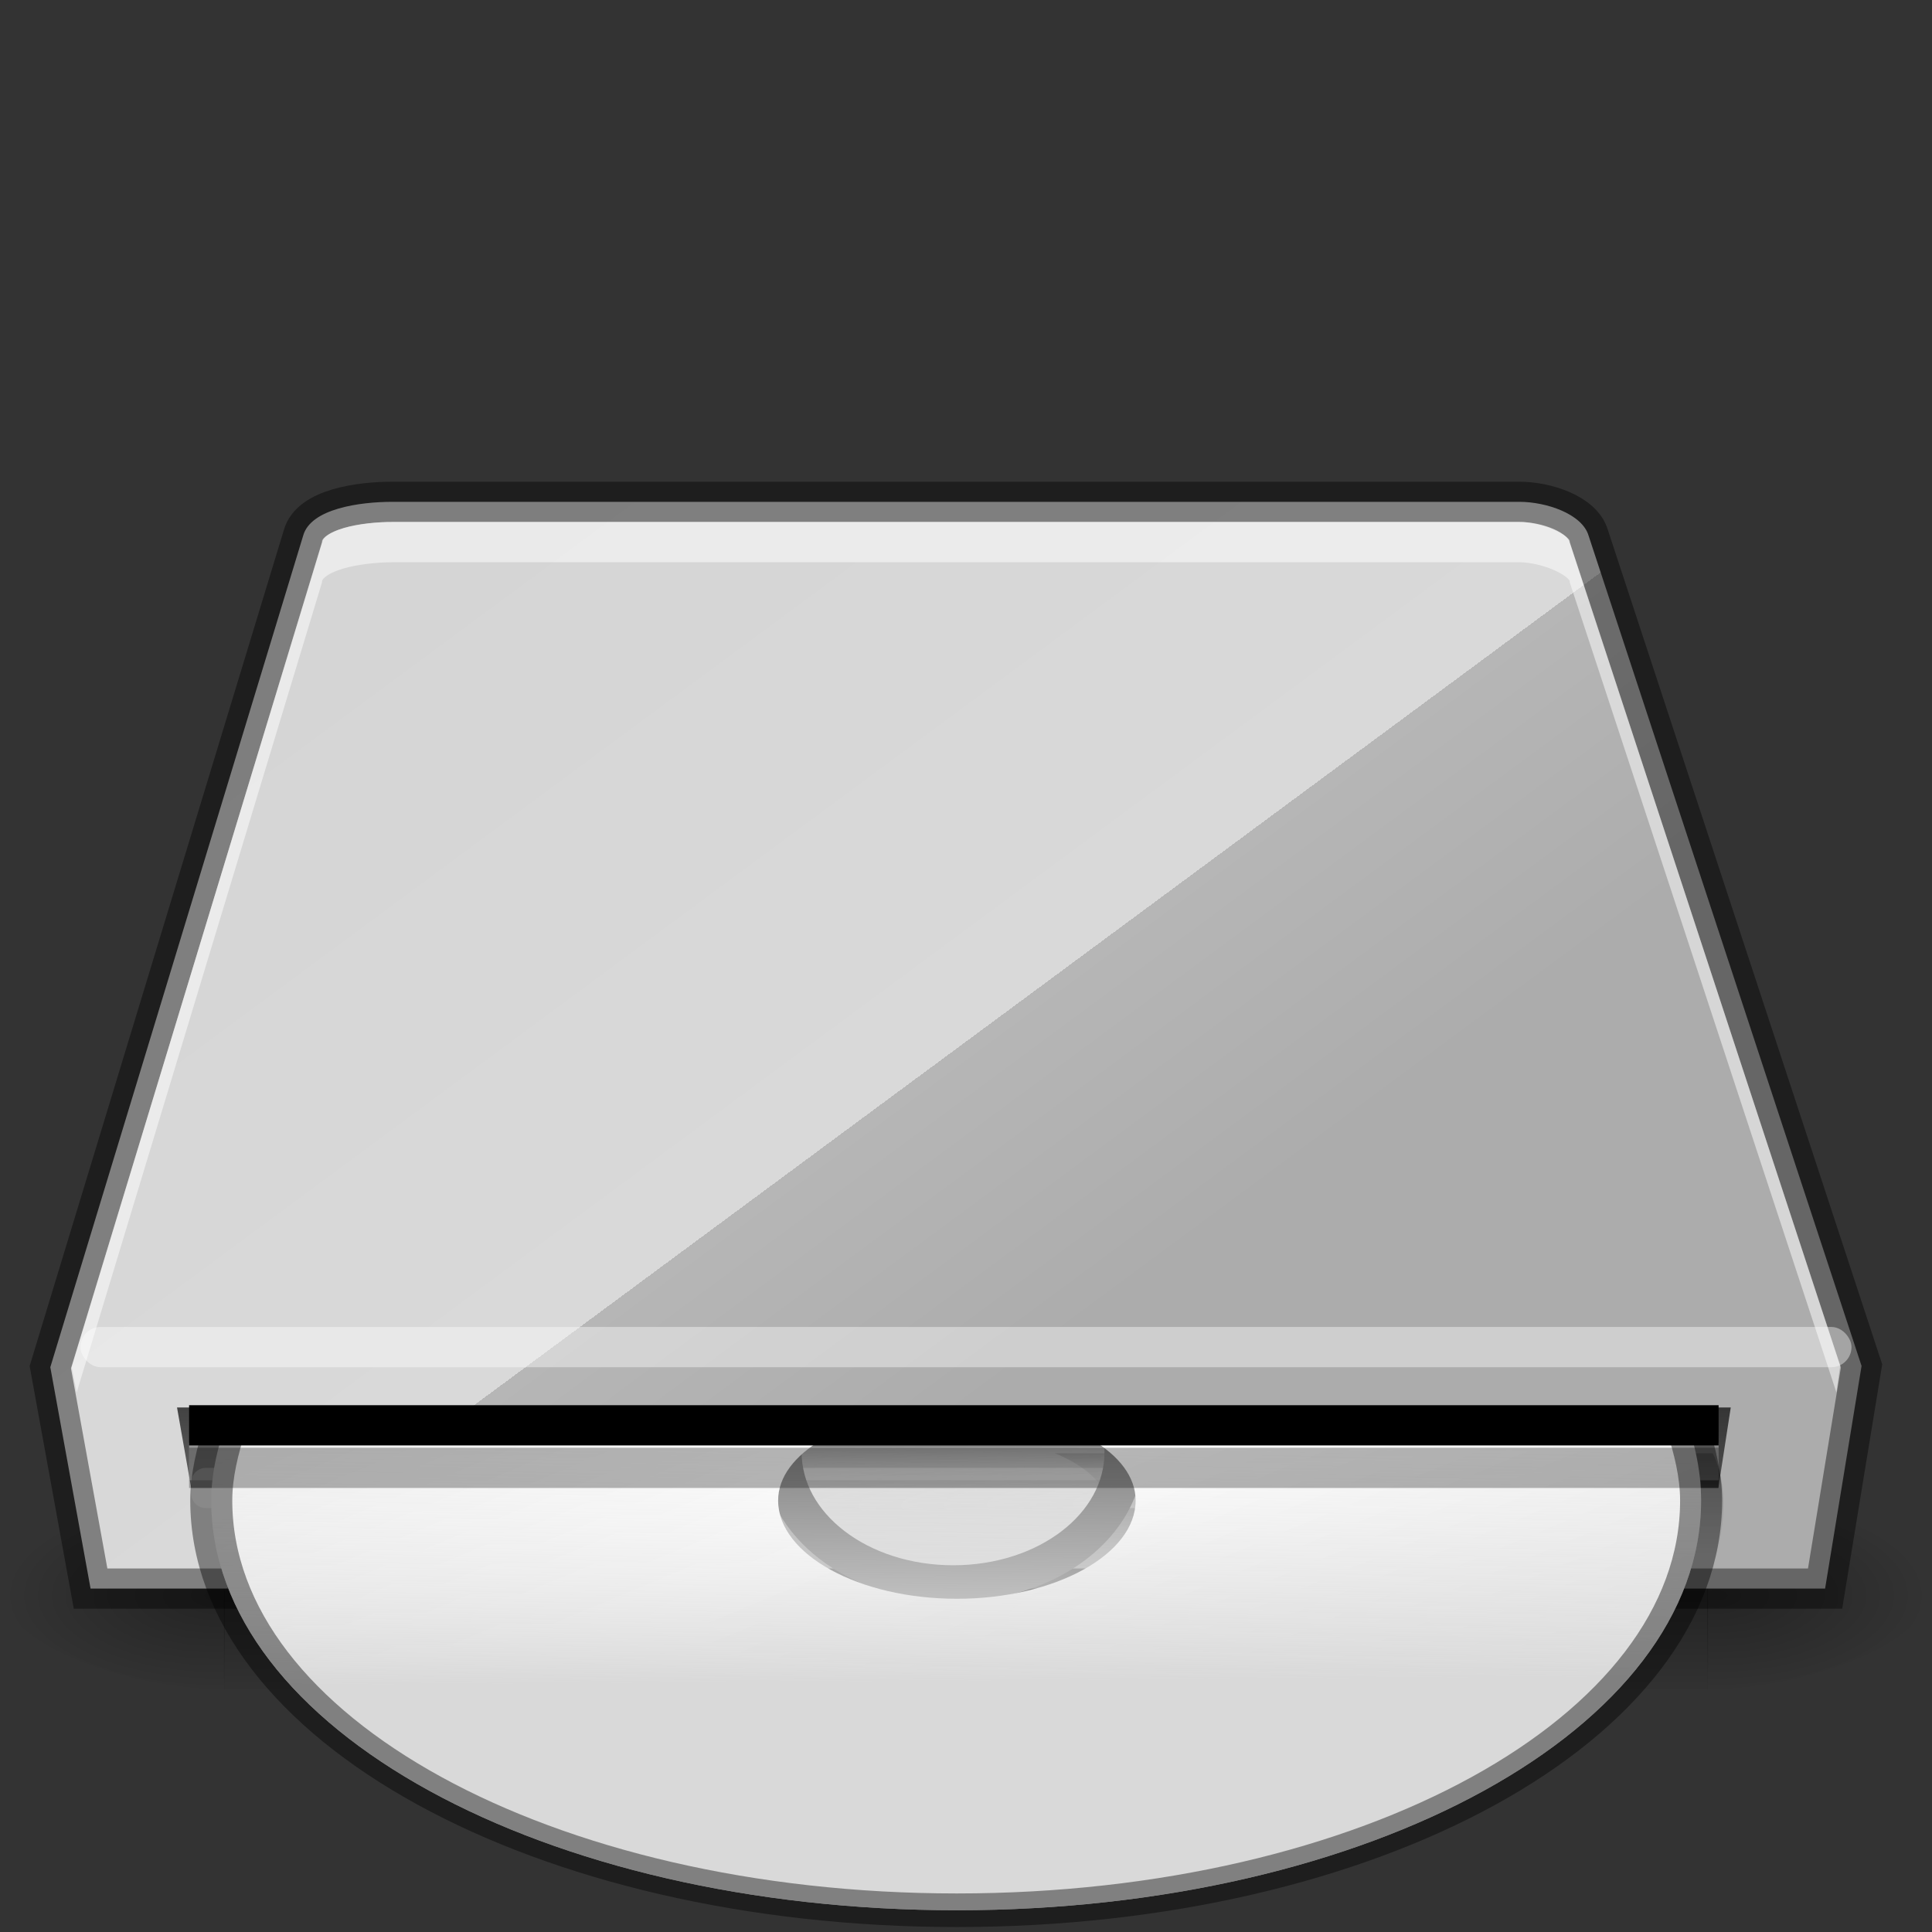 <?xml version="1.0" encoding="UTF-8" standalone="no"?>
<svg xmlns="http://www.w3.org/2000/svg" xmlns:xlink="http://www.w3.org/1999/xlink" xmlns:sodipodi="http://sodipodi.sourceforge.net/DTD/sodipodi-0.dtd" xmlns:inkscape="http://www.inkscape.org/namespaces/inkscape" height="48" width="48" version="1.0">
 <rect width="100%" height="100%" fill="#333333" stroke="none"/>
 <defs id="defs3788">
  <linearGradient inkscape:collect="always" id="linearGradient4109">
   <stop id="stop4111"/>
   <stop offset="1" id="stop4113" stop-opacity="0"/>
  </linearGradient>
  <linearGradient x1="17.741" y1="24.05" gradientTransform="matrix(0.998,0,0,0.886,0.053,4.204)" x2="11.218" gradientUnits="userSpaceOnUse" y2="12.883" id="linearGradient4097">
   <stop id="stop4099" stop-color="#acacac"/>
   <stop id="stop4101" offset="0.25" stop-color="#b6b6b6"/>
   <stop id="stop4103" offset="0.25" stop-color="#d9d9d9"/>
   <stop offset="1" id="stop4105" stop-color="#d4d4d4"/>
  </linearGradient>
  <linearGradient id="linearGradient3861" y2="12.883" gradientUnits="userSpaceOnUse" x2="11.218" gradientTransform="matrix(0.998,0,0,0.886,0.053,4.204)" y1="24.05" x1="17.741">
   <stop id="stop3863" stop-color="#c5c5c5"/>
   <stop offset="0.083" id="stop3865" stop-color="#cfcfcf"/>
   <stop offset="0.083" id="stop3867" stop-color="#d9d9d9"/>
   <stop id="stop3869" offset="1" stop-color="#d4d4d4"/>
  </linearGradient>
  <linearGradient x1="17.741" y1="24.05" gradientTransform="matrix(0.998,0,0,0.886,0.053,4.204)" x2="11.218" gradientUnits="userSpaceOnUse" y2="12.883" id="linearGradient3844">
   <stop id="stop3846" stop-color="#c5c5c5"/>
   <stop id="stop3848" offset="0.118" stop-color="#cdcdcd"/>
   <stop id="stop3850" offset="0.118" stop-color="#bebebe"/>
   <stop offset="1" id="stop3852" stop-color="#e1e1e1"/>
  </linearGradient>
  <radialGradient r="23" gradientTransform="matrix(1.192,0.531,-0.494,0.815,3.485,3.699)" cx="14.237" cy="12.595" gradientUnits="userSpaceOnUse" id="radialGradient3841">
   <stop id="stop3843" stop-color="#f5f5f5"/>
   <stop offset="1" id="stop3845" stop-color="#e1e1e1"/>
  </radialGradient>
  <linearGradient id="linearGradient4028">
   <stop id="stop4030" stop-color="#888888"/>
   <stop offset="1" id="stop4032" stop-color="#282828"/>
  </linearGradient>
  <linearGradient id="linearGradient5060">
   <stop id="stop5062"/>
   <stop id="stop5064" offset="1" stop-opacity="0"/>
  </linearGradient>
  <radialGradient id="radialGradient2857" gradientUnits="userSpaceOnUse" cy="42" cx="24" gradientTransform="matrix(.905 1.019e-7 -2.6817e-8 .238 2.286 30)" r="21">
   <stop id="stop6312" stop-color="#fff"/>
   <stop id="stop6314" offset="1" stop-color="#fff" stop-opacity="0"/>
  </radialGradient>
  <radialGradient id="radialGradient2862" gradientUnits="userSpaceOnUse" cy="12.595" cx="14.237" gradientTransform="matrix(1.192,0.531,-0.494,0.815,3.485,3.699)" r="23">
   <stop id="stop7064" stop-color="#e2e2e4"/>
   <stop id="stop7060" offset="1" stop-color="#c9c9ca"/>
  </radialGradient>
  <linearGradient id="linearGradient2864" y2="12.883" gradientUnits="userSpaceOnUse" x2="11.218" gradientTransform="matrix(0.998,0,0,0.886,0.053,4.204)" y1="24.05" x1="17.741">
   <stop id="stop3486" stop-color="#9c9c9c"/>
   <stop offset="0.25" id="stop3842" stop-color="#5d5d5d"/>
   <stop offset="0.5" id="stop3840" stop-color="#717171"/>
   <stop id="stop3488" offset="1" stop-color="#bebebe"/>
  </linearGradient>
  <linearGradient id="linearGradient2868" y2="40.704" gradientUnits="userSpaceOnUse" x2="28.375" gradientTransform="matrix(1,0,0,0.25,-5.004,27.115)" y1="50.3" x1="28.438">
   <stop id="stop2223" stop-color="#aaa"/>
   <stop id="stop2219" offset="1" stop-color="#646464"/>
  </linearGradient>
  <radialGradient id="radialGradient2871" xlink:href="#linearGradient5060" gradientUnits="userSpaceOnUse" cy="486.65" cx="605.71" gradientTransform="matrix(-0.045,0,0,0.021,32.611,32.451)" r="117.14"/>
  <radialGradient id="radialGradient2874" xlink:href="#linearGradient5060" gradientUnits="userSpaceOnUse" cy="486.65" cx="605.71" gradientTransform="matrix(0.045,0,0,0.021,15.389,32.451)" r="117.14"/>
  <linearGradient id="linearGradient2877" y2="609.51" gradientUnits="userSpaceOnUse" x2="0" gradientTransform="matrix(0.076,0,0,0.021,-3.597,32.451)" y1="366.65">
   <stop id="stop5050" stop-opacity="0"/>
   <stop id="stop5056" offset="0.5"/>
   <stop id="stop5052" offset="1" stop-opacity="0"/>
  </linearGradient>
  <linearGradient id="linearGradient3155-40-33">
   <stop id="stop2847" stop-color="#1b1b1b"/>
   <stop offset="0.135" id="stop2849" stop-color="#f3f3f3"/>
   <stop id="stop2851" offset="0.202" stop-color="#b6b6b6"/>
   <stop offset="0.27" id="stop2853" stop-color="#ffffff"/>
   <stop id="stop2855" offset="0.447" stop-color="#9d9d9d"/>
   <stop offset="0.571" id="stop2857" stop-color="#a6a6a6"/>
   <stop id="stop2859" offset="0.72" stop-color="#e5e5e5"/>
   <stop id="stop2861" offset="1" stop-color="#1b1b1b"/>
  </linearGradient>
  <linearGradient id="linearGradient3191-577-747-672">
   <stop id="stop2865" stop-color="#5e5e5e"/>
   <stop id="stop2867" offset="1" stop-color="#5a5a5a"/>
  </linearGradient>
  <linearGradient id="linearGradient3155-40">
   <stop id="stop2541" stop-color="#181818"/>
   <stop offset="0.135" id="stop2543" stop-color="#dbdbdb"/>
   <stop id="stop2545" offset="0.202" stop-color="#a4a4a4"/>
   <stop offset="0.27" id="stop2547" stop-color="#ffffff"/>
   <stop id="stop2549" offset="0.447" stop-color="#8d8d8d"/>
   <stop offset="0.571" id="stop2551" stop-color="#959595"/>
   <stop id="stop2553" offset="0.72" stop-color="#cecece"/>
   <stop id="stop2555" offset="1" stop-color="#181818"/>
  </linearGradient>
  <linearGradient id="linearGradient3319">
   <stop id="stop3321" stop-color="#7f96af"/>
   <stop offset="1" id="stop3323" stop-color="#485c73"/>
  </linearGradient>
  <linearGradient id="linearGradient4642">
   <stop id="stop4644" stop-color="#4e535a"/>
   <stop offset="0.16" id="stop4646" stop-color="#151c20"/>
   <stop id="stop4648" offset="0.167" stop-color="#4b5f76"/>
   <stop offset="1" id="stop4650" stop-color="#4b5f76"/>
  </linearGradient>
  <linearGradient id="linearGradient8967">
   <stop id="stop8969" stop-color="#bdccdd"/>
   <stop id="stop8971" offset="1" stop-color="#506985"/>
  </linearGradient>
  <linearGradient id="linearGradient5048">
   <stop id="stop5050-3" stop-opacity="0"/>
   <stop id="stop5056-6" offset="0.5"/>
   <stop offset="1" id="stop5052-5" stop-opacity="0"/>
  </linearGradient>
  <linearGradient inkscape:collect="always" xlink:href="#linearGradient3155-40" id="linearGradient3234" gradientUnits="userSpaceOnUse" gradientTransform="matrix(0.824,-0.855,0.747,0.731,-88.855,1.674)" y1="25.357" x2="0" y2="31.21"/>
  <linearGradient inkscape:collect="always" xlink:href="#linearGradient3155-40-33" id="linearGradient3236" gradientUnits="userSpaceOnUse" gradientTransform="matrix(0.801,-0.831,0.874,0.855,-91.49,-1.532)" x1="10.869" y1="25.08" x2="11.08" y2="30.467"/>
  <linearGradient inkscape:collect="always" xlink:href="#linearGradient3191-577-747-672" id="linearGradient3238" gradientUnits="userSpaceOnUse" gradientTransform="matrix(0.633,-0.055,-0.039,0.639,-64.706,-9.127)" x1="5.712" y1="37.817" x2="9.522" y2="41.39"/>
  <radialGradient inkscape:collect="always" xlink:href="#linearGradient4028" id="radialGradient4034" cx="18.466" cy="30.27" r="15.75" gradientTransform="matrix(1.367,0.1,-0.106,1.442,-3.574,-14.514)" gradientUnits="userSpaceOnUse"/>
  <linearGradient inkscape:collect="always" xlink:href="#linearGradient2864" id="linearGradient4044" y1="56.628" x2="0" y2="33.69" gradientUnits="userSpaceOnUse" gradientTransform="translate(0,3)"/>
  <linearGradient inkscape:collect="always" xlink:href="#linearGradient2864" id="linearGradient4046" gradientUnits="userSpaceOnUse" gradientTransform="matrix(0.998,0,0,0.886,0.053,7.204)" x1="17.741" y1="24.05" x2="11.218" y2="12.883"/>
  <linearGradient inkscape:collect="always" xlink:href="#linearGradient3844" id="linearGradient3838" gradientUnits="userSpaceOnUse" gradientTransform="translate(-0.25,3)" x1="25.1" y1="39.834" x2="25.01" y2="15.04"/>
  <linearGradient inkscape:collect="always" xlink:href="#linearGradient2877" id="linearGradient3883" gradientUnits="userSpaceOnUse" gradientTransform="matrix(0.076,0,0,0.021,-3.597,32.451)" y1="366.65" x2="0" y2="609.51"/>
  <linearGradient id="linearGradient3847">
   <stop id="stop3849" stop-color="#f2f2f2"/>
   <stop offset="1" id="stop3851" stop-color="#ebebeb" stop-opacity="0"/>
  </linearGradient>
  <linearGradient inkscape:collect="always" xlink:href="#linearGradient4109" id="linearGradient3916" gradientUnits="userSpaceOnUse" gradientTransform="matrix(-1,0,0,1,352.873,-65.716)" x1="328.63" y1="74.43" x2="327.48" y2="67.36"/>
  <linearGradient inkscape:collect="always" xlink:href="#linearGradient4097" id="linearGradient4072" gradientUnits="userSpaceOnUse" gradientTransform="translate(-0.25,0.968)" y1="39" x2="0" y2="15"/>
  <radialGradient inkscape:collect="always" xlink:href="#linearGradient5060" id="radialGradient4075" gradientUnits="userSpaceOnUse" gradientTransform="matrix(-0.045,0,0,0.021,32.611,31.451)" cx="605.71" cy="486.65" r="117.14"/>
  <radialGradient inkscape:collect="always" xlink:href="#linearGradient5060" id="radialGradient4078" gradientUnits="userSpaceOnUse" gradientTransform="matrix(0.045,0,0,0.021,15.389,31.451)" cx="605.71" cy="486.65" r="117.14"/>
  <linearGradient inkscape:collect="always" xlink:href="#linearGradient2877" id="linearGradient4081" gradientUnits="userSpaceOnUse" gradientTransform="matrix(0.076,0,0,0.021,-3.597,31.451)" y1="366.65" x2="0" y2="609.51"/>
  <linearGradient inkscape:collect="always" xlink:href="#linearGradient4109" id="linearGradient4115" y1="35.625" x2="0" y2="46.13" gradientUnits="userSpaceOnUse"/>
  <clipPath id="clipPath4121">
   <path id="path4123" d="M 3.398,37 4,40 43.442,40 44,37 z"/>
  </clipPath>
  <linearGradient inkscape:collect="always" xlink:href="#linearGradient4097" id="linearGradient4169" gradientUnits="userSpaceOnUse" gradientTransform="translate(-0.25,3)" y1="39" x2="0" y2="15"/>
  <linearGradient inkscape:collect="always" xlink:href="#linearGradient4109" id="linearGradient4176" gradientUnits="userSpaceOnUse" y1="35.625" x2="0" y2="46.13" gradientTransform="translate(-1,-2.032)"/>
  <linearGradient inkscape:collect="always" xlink:href="#linearGradient4109" id="linearGradient10345" gradientUnits="userSpaceOnUse" gradientTransform="matrix(1.189,0,0,0.994,471.226,89.225)" y1="28.434" x2="0" y2="32.938"/>
  <linearGradient inkscape:collect="always" xlink:href="#linearGradient2345" id="linearGradient10349" gradientUnits="userSpaceOnUse" gradientTransform="matrix(0.204,0,0,0.168,495.023,115.044)" x1="26.333" y1="34.17" x2="26.19" y2="21.988"/>
  <linearGradient id="linearGradient2345">
   <stop id="stop2347" stop-color="#d9d9d9"/>
   <stop id="stop2349" offset="1" stop-color="#eeeeee" stop-opacity="0"/>
  </linearGradient>
  <linearGradient inkscape:collect="always" xlink:href="#aigrd1" id="linearGradient10351" gradientUnits="userSpaceOnUse" gradientTransform="matrix(0.889,0,0,0.613,348.855,67.416)" x1="14.997" y1="11.189" x2="32.511" y2="34.31"/>
  <linearGradient gradientUnits="userSpaceOnUse" id="aigrd1" x1="14.997" x2="32.511" y1="11.189" y2="34.31">
   <stop id="stop3034" stop-color="#ebebeb"/>
   <stop id="stop3036" offset="0.5" stop-color="#ffffff"/>
   <stop id="stop3038" offset="1" stop-color="#ebebeb"/>
  </linearGradient>
  <linearGradient inkscape:collect="always" xlink:href="#linearGradient2345" id="linearGradient10353" gradientUnits="userSpaceOnUse" gradientTransform="matrix(0.747,0,0,0.515,352.011,68.704)" x1="26.333" y1="34.17" x2="26.19" y2="21.988"/>
 </defs>
 <g inkscape:groupmode="layer" id="layer1" inkscape:label="Background">
  <g id="g4092" transform="translate(0,-2.032)">
   <rect x="5.565" y="39" width="36.869" height="5" id="rect2723" opacity="0.3" fill="url(#linearGradient4081)"/>
   <path inkscape:connector-curvature="0" d="m 42.417,39 v 5 c 2.309,0.009 5.583,-1.12 5.583,-2.5 0,-1.38 -2.577,-2.5 -5.583,-2.5 z" id="path2725" opacity="0.3" fill="url(#radialGradient4078)"/>
   <path inkscape:connector-curvature="0" d="m 5.583,39 v 5 C 3.274,44.009 0,42.88 0,41.5 c 0,-1.38 2.577,-2.5 5.583,-2.5 z" id="path2727" opacity="0.3" fill="url(#radialGradient4075)"/>
  </g>
  <path d="m 9.75,12.468 c -0.81,0 -2.035,0.168 -2.219,0.844 L 1.25,33.968 l 1,5.5 43.094,0 0.906,-5.531 -6.781,-20.625 c -0.16,-0.548 -1.06,-0.844 -1.719,-0.844 z" id="rect6431" inkscape:connector-curvature="0" sodipodi:nodetypes="sccccccss" fill="url(#linearGradient4072)" fill-rule="evenodd"/>
  <path sodipodi:nodetypes="sccccccss" inkscape:connector-curvature="0" id="path3873" d="m 9.75,12.468 c -0.81,0 -2.035,0.168 -2.219,0.844 L 1.25,33.968 l 1,5.5 43.094,0 0.906,-5.531 -6.781,-20.625 c -0.16,-0.548 -1.06,-0.844 -1.719,-0.844 z" opacity="0.41" fill="none" stroke="#000000"/>
  <rect id="rect3875" width="44" height="1" x="2" y="32.968" opacity="0.41" fill="#ffffff" rx="0.5"/>
  <path d="m 4.398,34.968 0.352,2 37.942,0 0.308,-2 z" id="path4107" inkscape:connector-curvature="0" sodipodi:nodetypes="ccccc" opacity="0.8" fill="url(#linearGradient4176)"/>
  <path d="m 5.117,36.468 36.765,0 c 0.204,0 0.367,0.164 0.367,0.367 l 0,0.265 c 0,0.204 -0.164,0.367 -0.367,0.367 l -36.765,0 C 4.914,37.468 4.75,37.305 4.75,37.101 l 0,-0.265 c 0,-0.204 0.164,-0.367 0.367,-0.367 z" id="rect4138" inkscape:connector-curvature="0" sodipodi:nodetypes="sssssssss" opacity="0.4" fill="#ffffff"/>
  <path d="m 9.75,12.968 c -0.37,0 -0.862,0.051 -1.219,0.156 C 8.174,13.23 8.021,13.361 8,13.437 l 0,0.031 -6.219,20.5 0.125,0.625 L 8,14.468 8,14.437 c 0.021,-0.077 0.174,-0.208 0.531,-0.312 0.357,-0.105 0.848,-0.156 1.219,-0.156 l 28,0 c 0.255,0 0.592,0.078 0.844,0.188 0.252,0.11 0.39,0.226 0.406,0.281 l 0,0.031 6.625,20.125 0.094,-0.656 L 39,13.468 l 0,-0.031 c -0.016,-0.055 -0.154,-0.171 -0.406,-0.281 -0.252,-0.11 -0.589,-0.188 -0.844,-0.188 l -28,0 z" id="path4161" inkscape:connector-curvature="0" opacity="0.5" fill="#ffffff" fill-rule="evenodd"/>
  <g id="g4042" transform="matrix(1,0,0,0.932,-476.302,-75.064)">
   <rect y="119" x="481" height="1" width="38" id="rect3920" opacity="0.383" fill="#ffffff"/>
   <path d="m 502.506,119.282 16.346,0 c 0,0 0.644,1.114 -0.074,3.353 0,0 -15.826,-0.497 -15.826,-0.497 2.2,-1.839 -0.446,-2.857 -0.446,-2.857 z" id="path2325" sodipodi:nodetypes="ccccc" inkscape:connector-curvature="0" opacity="0.36" fill="url(#linearGradient10345)" fill-rule="evenodd"/>
   <path d="m 497.496,119.282 -16.346,0 c 0,0 -0.644,1.114 0.074,3.353 0,0 15.826,-0.497 15.826,-0.497 -2.2,-1.839 0.446,-2.857 0.446,-2.857 z" id="path2327" sodipodi:nodetypes="ccccc" inkscape:connector-curvature="0" opacity="0.36" fill="url(#linearGradient10345)" fill-rule="evenodd"/>
   <path d="m 495.815,118.624 c -0.044,0.203 -0.08,0.415 -0.08,0.629 0,1.942 1.897,3.497 4.249,3.497 2.353,0 4.242,-1.555 4.242,-3.497 0,-0.214 -0.036,-0.426 -0.08,-0.629 l -8.332,0 z" id="path3922" sodipodi:nodetypes="cccccc" inkscape:connector-curvature="0" fill="url(#linearGradient10349)" stroke="#808080" stroke-width="0.967"/>
   <g transform="matrix(1.189,0,0,1.02,59.904,37.316)" id="g3684">
    <path d="m 355.061,79.171 c -0.257,0.776 -0.438,1.59 -0.438,2.422 0,5.948 6.954,10.708 15.58,10.708 8.627,0 15.551,-4.76 15.551,-10.708 0,-0.828 -0.154,-1.649 -0.408,-2.422 l -14.53,0 c 1.718,0.229 3.122,1.176 3.122,2.422 0,1.41 -1.689,2.568 -3.735,2.568 -2.045,0 -3.735,-1.157 -3.735,-2.568 0,-1.246 1.404,-2.193 3.122,-2.422 l -14.53,0 z" id="path3040" inkscape:connector-curvature="0" fill="url(#linearGradient10351)"/>
    <path d="m 354.915,79.667 c -0.161,0.622 -0.292,1.271 -0.292,1.926 0,5.948 6.954,10.708 15.58,10.708 8.627,0 15.551,-4.76 15.551,-10.708 0,-0.655 -0.131,-1.304 -0.292,-1.926 l -30.548,0 z" id="path3049" sodipodi:nodetypes="cccccc" inkscape:connector-curvature="0" fill="url(#linearGradient10353)"/>
    <path inkscape:connector-curvature="0" sodipodi:nodetypes="cccccc" id="path4132" d="m 354.915,79.667 c -0.161,0.622 -0.292,1.271 -0.292,1.926 0,5.948 6.954,10.708 15.58,10.708 8.627,0 15.551,-4.76 15.551,-10.708 0,-0.655 -0.131,-1.304 -0.292,-1.926 l -30.548,0 z" opacity="0.41" fill="none" stroke="#000000" stroke-width="0.878"/>
   </g>
   <rect y="118" x="481" height="1.072" width="38" id="rect3146"/>
  </g>
  <rect y="35.968" x="4.698" height="1" width="38" id="rect4145" opacity="0.282"/>
 </g>
</svg>
